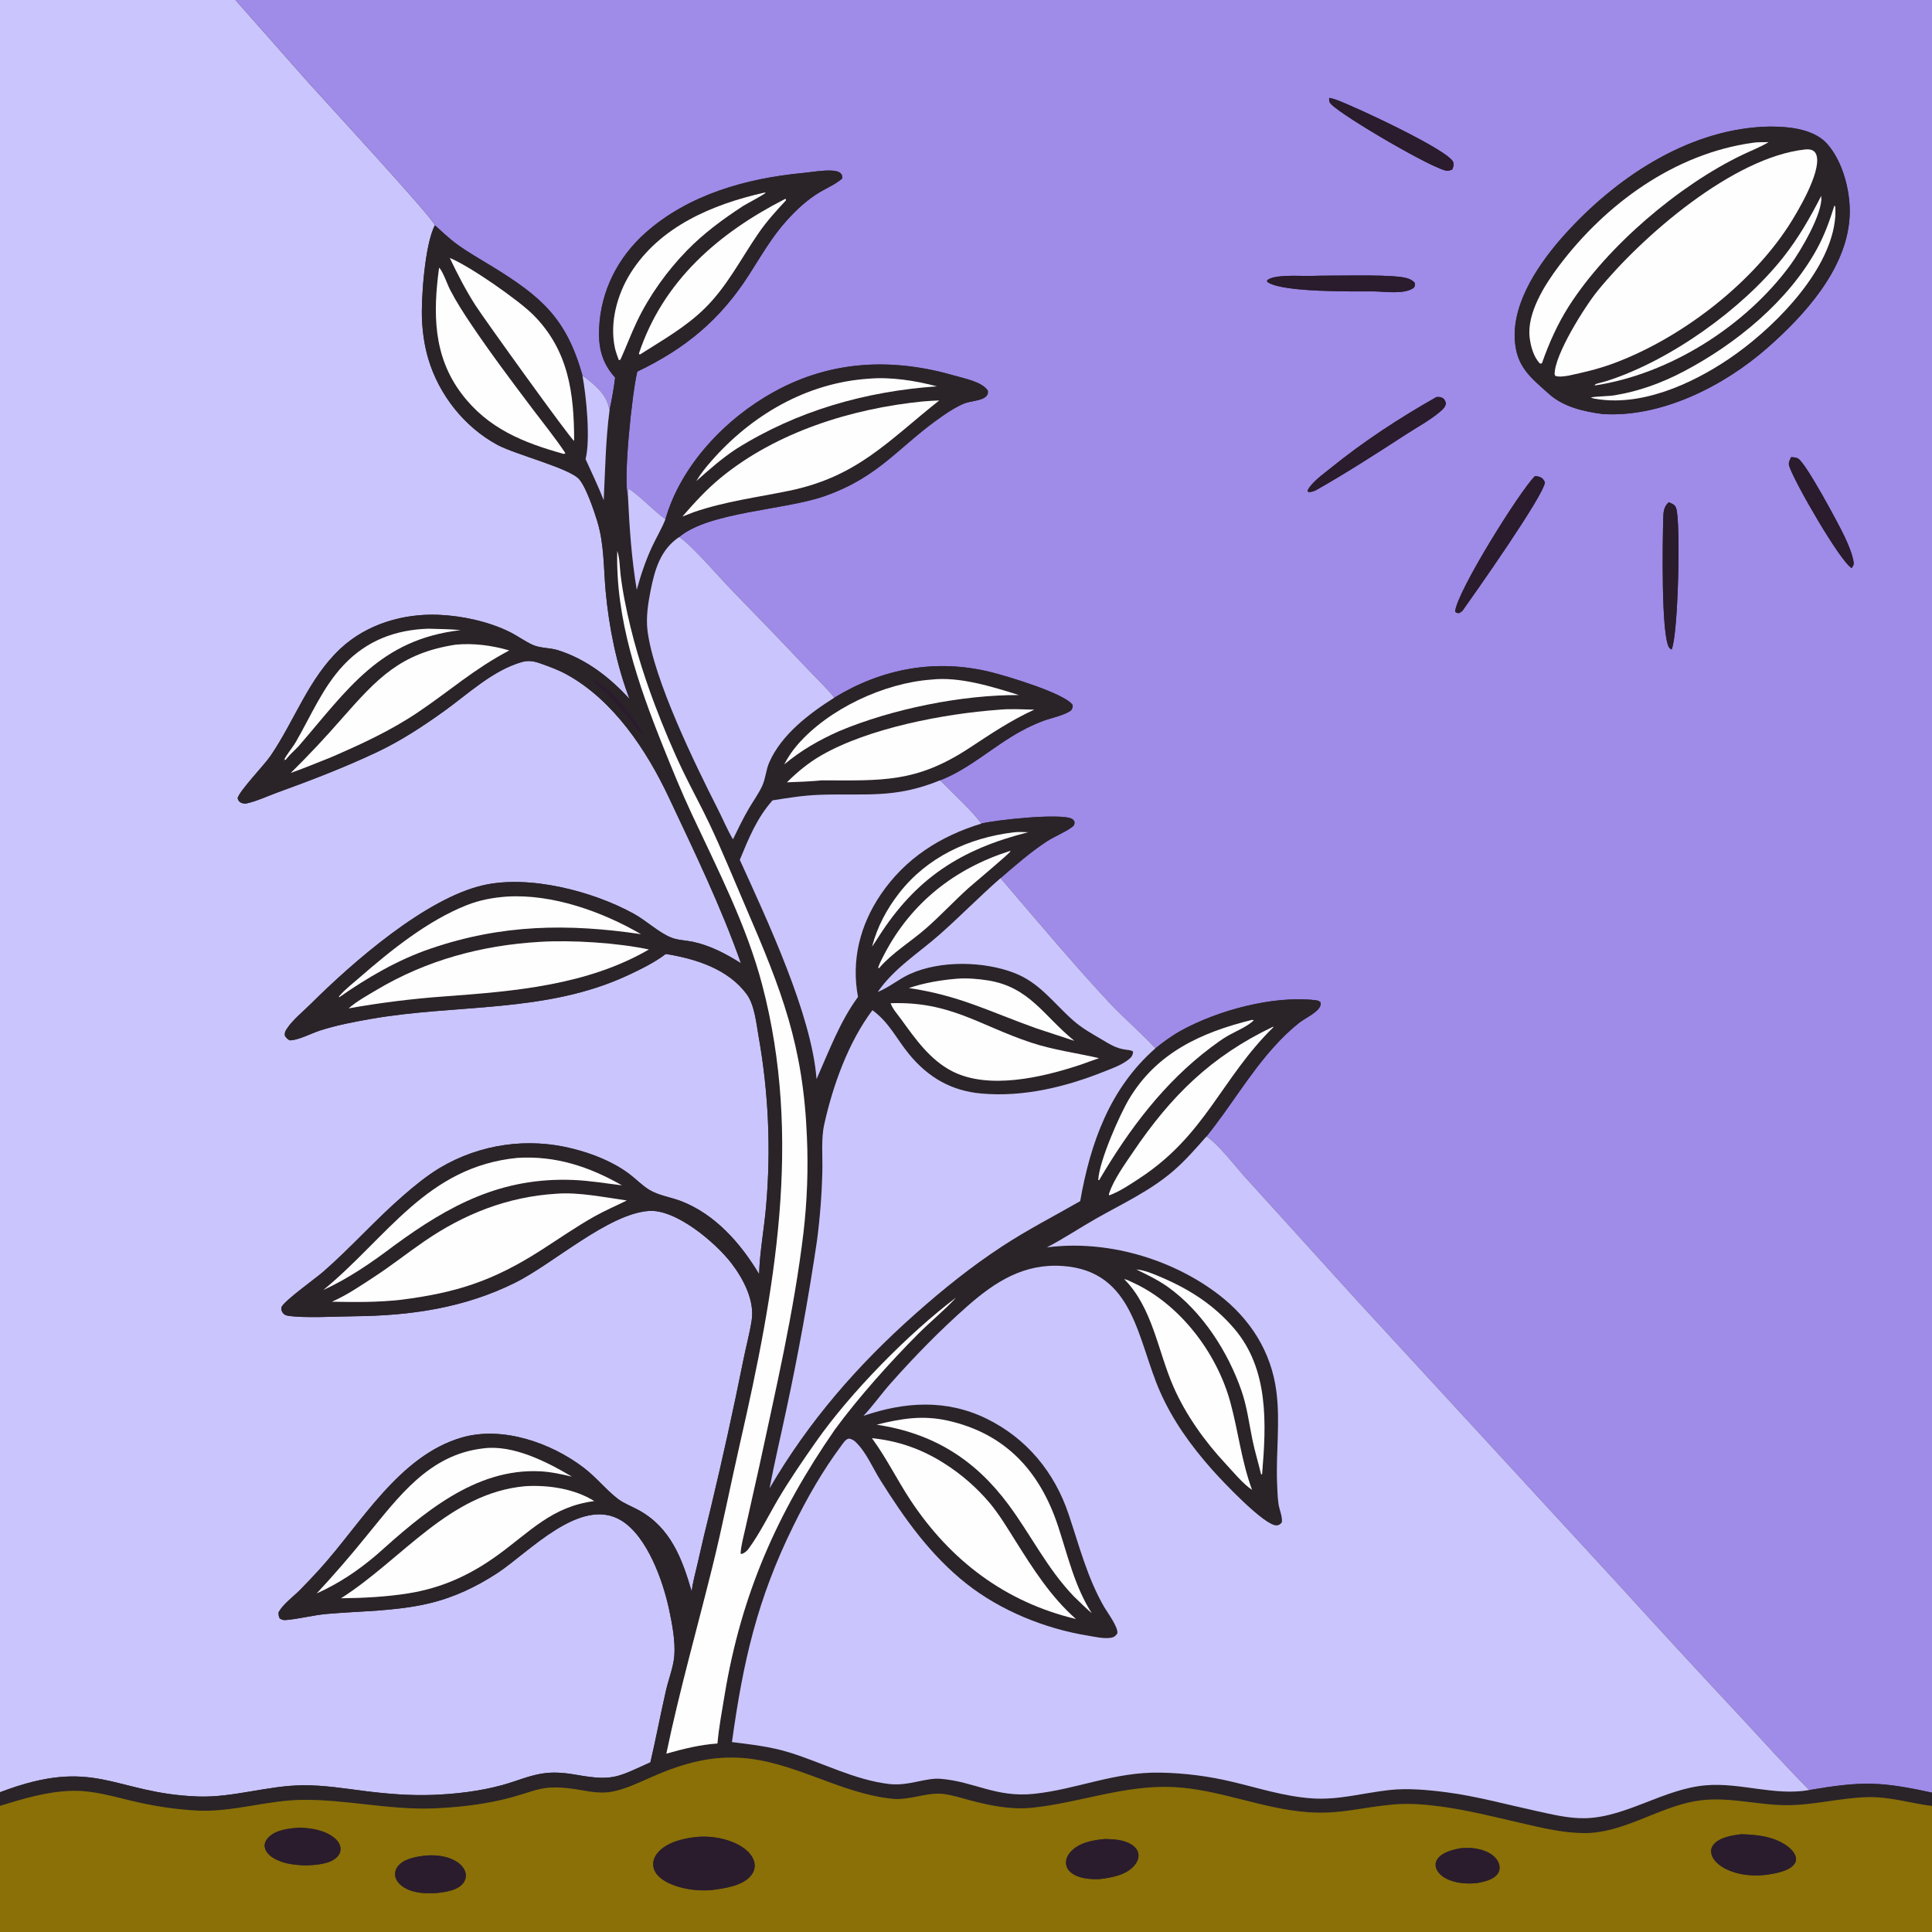 <?xml version="1.0" encoding="utf-8" ?>
<svg xmlns="http://www.w3.org/2000/svg" xmlns:xlink="http://www.w3.org/1999/xlink" width="1024" height="1024">
	<rect width="100%" height="100%" fill="#333333" stroke="none"/>
	<path fill="#CAC5FC" d="M0 0L124.787 0L163.879 44.243C171.734 53.023 229.569 115.6 230.503 119.424C225.209 129.276 223.132 158.258 223.674 169.549C224.008 176.509 225.03 183.549 227.018 190.237C232.662 209.221 246.078 226.262 263.57 235.748C273.011 240.868 302.214 248.248 307.048 254.08C310.801 258.607 314.847 270.668 316.561 276.281C320.31 288.56 319.866 300.984 321.037 313.641C322.787 332.549 326.863 352.659 333.646 370.428C323.029 358.923 310.865 349.433 295.794 344.635C291.635 343.311 286.377 343.588 282.481 341.853C278.229 339.959 274.374 337.05 270.188 334.97C258.942 329.383 244.745 326.342 232.293 325.854C213.599 325.12 194.287 330.841 180.461 343.764C163.521 359.596 156.24 381.798 143.411 400.594C139.892 405.749 127.152 418.801 125.927 423.052C126.341 424.203 126.526 424.794 127.698 425.418C128.552 425.872 129.803 426.014 130.748 425.813C136.022 424.689 141.736 421.963 146.838 420.114C164.675 413.649 182.53 406.793 199.699 398.696C212.322 392.743 223.864 385.162 235.198 377.056C248.121 367.812 260.978 355.4 276.525 350.912C280.146 349.867 283.115 350.457 286.597 351.692C291.176 353.317 295.914 355.049 300.183 357.382C325.02 370.957 342.662 397.527 354.484 422.635C368.134 451.626 382.031 480.289 392.728 510.549C384.78 505.528 376.509 501.153 367.238 499.17C363.555 498.382 359.245 498.342 355.775 496.946C349.111 494.264 342.503 487.931 335.956 484.321C314.172 472.308 280.616 463.657 256.282 469.15C225.749 476.042 187.011 509.929 164.889 531.921C160.751 536.035 155.064 540.564 151.927 545.446C151.1 546.733 150.839 547.397 150.978 548.912C151.758 550.14 152.215 550.635 153.518 551.391C157.621 551.567 165.204 547.618 169.529 546.222C178.193 543.425 187.438 541.65 196.397 540.077C242.231 532.028 289.332 537.143 332.699 516.965C339.549 513.778 346.883 510.175 352.898 505.617C368.608 508.146 385.849 513.511 395.744 526.917C399.991 532.671 400.877 542.591 402.122 549.596C407.33 579.032 408.662 609.023 406.086 638.804C405.1 650.933 402.691 663.19 402.342 675.322C392.677 659.101 379.19 643.721 361.171 636.685C355.635 634.523 349.208 633.727 344.122 630.633C340.415 628.378 337.246 625.04 333.782 622.41C325.068 615.795 314.146 611.473 303.603 608.839C279.686 602.731 254.321 606.391 233.108 619.012C226.052 623.29 219.641 628.542 213.434 633.953C198.769 646.737 185.895 661.35 171.251 674.12C167.234 677.623 150.381 689.617 149.177 692.868C148.902 693.612 149.272 694.924 149.711 695.573C150.512 696.759 151.287 697.145 152.705 697.378C160.952 698.734 178.896 697.73 187.855 697.64C217.679 697.341 245.939 693.276 272.925 679.915C293.012 669.969 322.309 643.374 343.849 641.819C358.358 640.771 379.508 658.797 387.83 669.753C394.033 677.921 400.012 689.244 398.413 699.767C397.323 706.941 395.309 714.085 393.917 721.219C388.703 747.159 383.012 773.001 376.846 798.731C374.304 808.882 371.885 819.064 369.589 829.273C368.526 833.966 367.152 838.753 366.608 843.533C361.562 826.138 355.474 809.815 338.709 800.506C335.099 798.502 330.783 796.936 327.511 794.451C321.466 789.86 316.069 783.025 309.386 777.923C292.105 764.73 266.265 755.647 244.663 761.946C211.504 771.615 191.544 807.247 169.602 831.518C166.144 835.32 162.612 839.055 159.008 842.72C155.401 846.322 150.187 850.059 147.69 854.458C147.567 855.853 147.649 856.502 148.244 857.773C149.458 858.522 150.069 858.771 151.514 858.649C158.754 858.035 165.938 856.065 173.249 855.418C191.262 853.824 209.388 854.04 227.113 849.892C240.413 846.78 252.444 841.109 263.832 833.617C280.267 822.804 307.857 792.685 329.377 805.942C343.148 814.425 351.454 838.111 354.62 852.996C356.235 860.593 358.04 869.915 357.395 877.68C356.896 883.681 354.334 890.065 352.981 895.992C350.089 908.655 347.675 921.425 344.734 934.076C327.512 941.772 325.158 944.141 306.024 940.776C300.511 939.806 295.17 939.172 289.571 939.722C281.593 940.508 273.952 944.012 266.26 946.115C254.257 949.397 241.499 950.896 229.08 951.343C217.491 951.761 205.505 950.802 194.001 949.368C182.926 947.988 171.953 946.161 160.753 946.223C141.967 946.326 123.589 952.854 104.932 952.179C59.899 950.551 50.758 930.601 0 949.919L0 0Z"/>
	<path fill="#9F8BE8" d="M124.787 0L1024 0L1024 950.154C996.425 944.075 986.634 944.094 958.981 948.745C946.734 936.546 935.147 923.568 923.376 910.908C901.118 887.106 879.027 863.149 857.105 839.036L719.871 690.009L660.322 624.374C654.894 618.43 645.779 606.363 639.437 602.36C651.996 586.832 661.952 569.511 675.382 554.656C679.437 550.171 683.734 545.934 688.491 542.191C691.551 539.783 696.617 537.527 698.952 534.571C699.835 533.452 700.12 532.604 699.93 531.208C698.771 530.359 698.406 530.259 696.975 530.099C674.741 527.605 645.479 535.462 625.845 546.318C621.019 548.987 616.713 552.221 612.399 555.627C604.502 547.043 595.444 539.525 587.495 530.953C567.824 509.74 549.112 487.42 530.296 465.444C538.134 458.664 546.021 451.762 554.692 446.054C558.982 443.229 564.204 441.349 568.246 438.324C569.457 437.418 569.362 437.179 569.57 435.752C569.105 434.874 569.097 434.565 568.198 434.042C562.631 430.803 527.074 434.641 520.091 436.534C515.947 430.459 504.032 419.468 498.305 413.576C513.74 407.634 526.752 395.314 541.246 387.476C544.967 385.431 548.825 383.646 552.792 382.134C557.168 380.504 563.96 379.239 567.69 376.548C568.359 375.371 568.578 375.093 568.569 373.761C564.874 367.631 533.25 358.194 524.912 356.158C495.844 349.06 467.627 354.287 442.202 369.772C437.61 364.042 431.884 358.752 426.842 353.381C413.766 339.452 400.459 325.81 387.16 312.098C381.74 306.51 365.462 287.72 359.941 284.662C375.738 271.307 415.68 270.404 436.798 263.039C466.616 252.64 476.14 236.543 500.043 220.14C503.5 217.768 507.113 215.487 510.999 213.879C514.371 212.484 520.301 212.509 522.707 210.027C523.679 209.024 523.61 208.425 523.595 207.147C520.818 202.463 511.473 200.695 506.373 199.21C473.315 189.588 440.768 190.795 410.122 207.741C384.44 221.942 360.879 246.654 352.691 275.221C345.925 270.306 340.365 263.875 333.476 259.155L332.982 259.476L332.853 263.362C330.133 253.995 335.071 207.98 337.769 196.96C363.245 184.753 381.679 169.574 397.017 145.609C403.353 135.709 409.222 125.413 417.161 116.668C422.234 111.078 427.891 105.811 434.385 101.923C438.376 99.534 442.883 97.681 446.396 94.599C446.381 93.431 446.469 92.774 445.569 91.871C444.435 90.733 442.172 90.474 440.647 90.405C435.748 90.182 430.465 91.216 425.567 91.681C395.637 94.52 364.857 103.114 341.997 123.506C327.469 136.466 318.549 154.08 317.57 173.557C317.044 184.032 318.913 192.188 326.028 200.126C325.348 205.922 324.3 211.565 323.094 217.268C322.888 216.507 322.665 215.747 322.47 214.983C320.784 208.374 314.14 202.942 308.72 199.08C300.25 168.498 286.6 157.031 260.617 141.09C254.474 137.321 248.099 133.742 242.27 129.505C238.096 126.47 234.363 122.84 230.503 119.424C229.569 115.6 171.734 53.023 163.879 44.243L124.787 0ZM704.496 51.849C704.467 53.557 704.437 54.078 705.648 55.329C711.957 61.851 761.386 90.745 767.264 90.536C768.062 90.508 768.99 90.124 769.722 89.845C770.251 88.485 770.747 87.403 770.225 85.922C768.012 79.651 717.935 56.41 708.577 53.005C707.251 52.508 705.886 52.121 704.496 51.849ZM934.128 67.211C893.334 69.437 855.791 94.818 829.094 124.565C816.222 138.908 801.816 159.573 802.861 179.68C803.614 194.159 810.785 199.685 820.954 208.761C828.759 215.728 839.298 218.091 849.375 219.44C880.415 221.456 913.615 204.681 936.55 184.557C956.437 167.107 978.501 142.907 980.311 115.375C981.148 102.634 977.096 86.069 968.513 76.341C962.295 69.293 951.365 67.512 942.437 67.167C939.657 67.059 936.906 67.05 934.128 67.211ZM693.7 146.264C688.921 146.349 674.95 145.31 671.526 148.649C671.854 149.701 671.552 149.366 672.532 149.927C681.334 154.964 716.934 154.458 728.125 154.434C733.885 154.526 744.772 156.19 749.463 152.429C750.042 151.139 750.084 151.109 749.753 149.742C748.318 148.3 746.838 147.688 744.86 147.231C737.345 145.493 714.93 146.105 706.123 146.072C701.982 146.084 697.84 146.148 693.7 146.264ZM761.364 210.422C741.329 221.787 722.728 233.953 704.83 248.456C701.216 251.385 694.991 255.789 693.039 260.024L693.352 260.749C695.019 260.92 696.06 260.425 697.548 259.789C713.758 250.6 729.408 240.507 745.032 230.365C751.153 226.391 758.306 222.56 763.798 217.763C765.121 216.607 765.9 215.705 766.37 214.008C766.11 212.718 765.904 211.821 764.731 211.038C763.66 210.322 762.583 210.395 761.364 210.422ZM949.36 242.284C948.504 243.999 947.711 245.267 948.38 247.221C951.456 256.203 975.258 297.485 981.413 301.091C982.345 299.684 982.704 299.232 982.396 297.541C981.577 293.046 979.563 288.494 977.645 284.378C974.8 278.273 957.213 245.399 953.001 243.015C951.988 242.441 950.482 242.35 949.36 242.284ZM813.607 252.296C805.959 259.546 771.956 313.867 771.258 324.133C772.059 325.028 772.191 324.826 773.326 324.985C773.887 324.634 774.506 324.3 775.025 323.889C781.136 315.345 818.651 262.124 818.826 255.588C818.16 254.192 817.495 253.287 815.975 252.751C815.19 252.475 814.429 252.383 813.607 252.296ZM884.442 266.216C881.733 268.766 881.651 271.378 881.548 274.923C881.229 285.91 880.323 337.588 884.771 343.345C885.101 343.771 885.532 343.974 885.982 344.258C889.501 336.806 890.896 276.093 888.368 269.245C887.67 267.355 886.159 266.889 884.442 266.216Z"/>
	<path fill="#2A1B2D" d="M769.722 89.845C768.99 90.124 768.062 90.508 767.264 90.536C761.386 90.745 711.957 61.851 705.648 55.329C704.437 54.078 704.467 53.557 704.496 51.849C705.886 52.121 707.251 52.508 708.577 53.005C717.935 56.41 768.012 79.651 770.225 85.922C770.747 87.403 770.251 88.485 769.722 89.845Z"/>
	<path fill="#2A2328" d="M849.375 219.44C839.298 218.091 828.759 215.728 820.954 208.761C810.785 199.685 803.614 194.159 802.861 179.68C801.816 159.573 816.222 138.908 829.094 124.565C855.791 94.818 893.334 69.437 934.128 67.211C936.906 67.05 939.657 67.059 942.437 67.167C951.365 67.512 962.295 69.293 968.513 76.341C977.096 86.069 981.148 102.634 980.311 115.375C978.501 142.907 956.437 167.107 936.55 184.557C913.615 204.681 880.415 221.456 849.375 219.44ZM928.947 75.69C887.533 81.469 851.143 107.989 826.335 140.875C818.844 150.807 809.132 165.963 810.768 179.043C811.348 183.682 812.865 189.18 816.13 192.624L816.957 192.696L817.315 192.36C821.013 181.898 825.461 171.825 831.436 162.441C851.654 130.686 889.829 98.135 923.742 81.942C928.242 79.794 933.114 77.925 937.372 75.343C934.652 75.411 931.616 75.244 928.947 75.69ZM956.875 79.216C918.739 83.175 870.27 125.229 846.774 154.147C839.976 162.514 823.862 188.06 823.985 198.406L824.405 199.268C826.658 199.867 828.91 199.47 831.183 199.119C839.277 197.428 847.106 195.574 854.885 192.712C890.199 179.718 927.196 151.528 947.764 120.064C952.779 112.391 964.978 91.771 962.914 82.823C962.621 81.554 962.074 80.5 960.912 79.825C959.719 79.132 958.207 79.068 956.875 79.216ZM965.272 103.877C959.339 115.452 953.218 126.177 945.13 136.404C923.408 163.872 885.213 191.17 851.791 201.872C850.136 202.402 848.459 202.817 846.776 203.242C846.187 203.391 845.757 203.618 845.255 203.953L845.352 204.29C885.125 198.23 925.146 172.834 948.925 140.461C954.17 133.321 966.424 112.805 965.272 103.877ZM972.276 108.933C969.802 116.891 967.066 124.549 963.048 131.891C947.879 159.609 920.178 182.263 892.463 196.84C880.716 203.018 868.618 207.436 855.493 209.559C852.564 210.033 845.136 210.093 843.158 210.72L844.615 211.191C869.048 215.892 896.102 203.827 916.063 190.406C938.401 175.386 966.811 147.339 972.003 120.25C972.692 116.656 972.994 113.2 972.715 109.547L972.276 108.933Z"/>
	<path fill="#FFFEFE" d="M817.315 192.36L816.957 192.696L816.13 192.624C812.865 189.18 811.348 183.682 810.768 179.043C809.132 165.963 818.844 150.807 826.335 140.875C851.143 107.989 887.533 81.469 928.947 75.69C931.616 75.244 934.652 75.411 937.372 75.343C933.114 77.925 928.242 79.794 923.742 81.942C889.829 98.135 851.654 130.686 831.436 162.441C825.461 171.825 821.013 181.898 817.315 192.36Z"/>
	<path fill="#FFFEFE" d="M831.183 199.119C828.91 199.47 826.658 199.867 824.405 199.268L823.985 198.406C823.862 188.06 839.976 162.514 846.774 154.147C870.27 125.229 918.739 83.175 956.875 79.216C958.207 79.068 959.719 79.132 960.912 79.825C962.074 80.5 962.621 81.554 962.914 82.823C964.978 91.771 952.779 112.391 947.764 120.064C927.196 151.528 890.199 179.718 854.885 192.712C847.106 195.574 839.277 197.428 831.183 199.119Z"/>
	<path fill="#2A2328" d="M333.646 370.428C326.863 352.659 322.787 332.549 321.037 313.641C319.866 300.984 320.31 288.56 316.561 276.281C314.847 270.668 310.801 258.607 307.048 254.08C302.214 248.248 273.011 240.868 263.57 235.748C246.078 226.262 232.662 209.221 227.018 190.237C225.03 183.549 224.008 176.509 223.674 169.549C223.132 158.258 225.209 129.276 230.503 119.424C234.363 122.84 238.096 126.47 242.27 129.505C248.099 133.742 254.474 137.321 260.617 141.09C286.6 157.031 300.25 168.498 308.72 199.08C310.725 209.907 313.038 232.777 310.366 243.34C313.627 250.55 317.1 257.759 319.979 265.13C320.769 249.102 320.981 233.222 323.094 217.268C324.3 211.565 325.348 205.922 326.028 200.126C318.913 192.188 317.044 184.032 317.57 173.557C318.549 154.08 327.469 136.466 341.997 123.506C364.857 103.114 395.637 94.52 425.567 91.681C430.465 91.216 435.748 90.182 440.647 90.405C442.172 90.474 444.435 90.733 445.569 91.871C446.469 92.774 446.381 93.431 446.396 94.599C442.883 97.681 438.376 99.534 434.385 101.923C427.891 105.811 422.234 111.078 417.161 116.668C409.222 125.413 403.353 135.709 397.017 145.609C381.679 169.574 363.245 184.753 337.769 196.96C335.071 207.98 330.133 253.995 332.853 263.362C333.625 279.76 334.778 296.405 337.494 312.611C339.661 304.598 342.276 296.845 345.822 289.319C348.032 284.629 350.784 280.018 352.691 275.221C360.879 246.654 384.44 221.942 410.122 207.741C440.768 190.795 473.315 189.588 506.373 199.21C511.473 200.695 520.818 202.463 523.595 207.147C523.61 208.425 523.679 209.024 522.707 210.027C520.301 212.509 514.371 212.484 510.999 213.879C507.113 215.487 503.5 217.768 500.043 220.14C476.14 236.543 466.616 252.64 436.798 263.039C415.68 270.404 375.738 271.307 359.941 284.662C350.063 291.32 347.035 301.877 344.821 313.096C343.473 319.924 342.323 327.373 343.21 334.335C346.527 360.373 368.409 405.074 380.588 429.08C383.225 434.277 385.517 439.87 388.484 444.857C391.109 439.433 393.729 434.015 396.755 428.801C399.054 424.839 401.866 420.972 403.848 416.853C405.764 412.873 405.915 408.185 407.702 404.109C414.198 389.294 428.889 378.195 442.202 369.772C467.627 354.287 495.844 349.06 524.912 356.158C533.25 358.194 564.874 367.631 568.569 373.761C568.578 375.093 568.359 375.371 567.69 376.548C563.96 379.239 557.168 380.504 552.792 382.134C548.825 383.646 544.967 385.431 541.246 387.476C526.752 395.314 513.74 407.634 498.305 413.576C473.868 423.545 458.581 420.379 434.076 421.281C425.72 421.588 417.703 422.907 409.471 424.209C401.158 433.542 396.819 444.36 392.11 455.738C406.63 487.679 430.196 537.729 432.79 571.935C439.373 557.141 445.108 541.548 454.757 528.382C451.101 509.068 455.821 490.353 466.729 474.226C479.684 455.074 498.189 443.222 520.091 436.534C527.074 434.641 562.631 430.803 568.198 434.042C569.097 434.565 569.105 434.874 569.57 435.752C569.362 437.179 569.457 437.418 568.246 438.324C564.204 441.349 558.982 443.229 554.692 446.054C546.021 451.762 538.134 458.664 530.296 465.444C519.255 475.088 509.025 485.611 498.062 495.289C486.78 505.248 473.921 513.134 465.209 525.776C465.369 525.712 465.53 525.649 465.689 525.582C471.49 523.13 476.438 518.899 482.187 516.277C498.225 508.961 521.366 509.382 537.65 515.696C551.222 520.958 558.386 531.704 568.915 540.933C573.421 544.883 578.287 547.62 583.418 550.624C587.893 553.245 591.327 555.638 596.581 556.33C597.96 556.512 599.388 556.554 600.559 557.326C600.462 559.001 600.095 559.867 598.823 561.008C595.119 564.33 589.487 566.25 584.911 568.074C564.477 576.221 542.294 581.555 520.161 579.596C504.257 578.187 491.995 571.094 481.876 558.799C474.902 550.325 471.537 542.179 462.41 535.425C449.66 552.391 441.495 575.193 436.905 595.75C435.106 603.807 436.083 612.766 435.857 620.983C435.561 633.264 434.609 645.52 433.006 657.699C428.559 687.697 423.143 717.544 416.766 747.192C413.85 761.092 410.523 774.849 407.889 788.813C428.61 753.286 454.486 723.575 485.172 696.343C499.834 683.332 514.802 671.281 531.229 660.528C544.663 651.735 558.657 644.576 572.527 636.614C577.913 605.811 588.248 576.757 612.399 555.627C616.713 552.221 621.019 548.987 625.845 546.318C645.479 535.462 674.741 527.605 696.975 530.099C698.406 530.259 698.771 530.359 699.93 531.208C700.12 532.604 699.835 533.452 698.952 534.571C696.617 537.527 691.551 539.783 688.491 542.191C683.734 545.934 679.437 550.171 675.382 554.656C661.952 569.511 651.996 586.832 639.437 602.36C633.928 608.572 628.439 614.941 622.155 620.391C609.854 631.058 595.199 637.814 581.172 645.757C572.322 650.769 563.9 656.44 554.86 661.14C586.23 657.032 620.72 666.943 645.735 686.026C662.526 698.834 673.796 716.36 676.514 737.493C678.604 753.747 676.26 769.733 676.88 785.944C677.019 789.602 677.122 793.322 677.61 796.952C678.038 800.136 679.827 803.798 679.411 806.909C678.52 807.83 678.097 808.384 676.714 808.489C670.296 808.977 647.262 784.401 642.278 778.766C631.271 766.321 621.701 753.061 614.931 737.819C602.748 710.388 601.297 673.671 563.221 671.001C542.81 669.57 527.536 679.266 512.766 692.265C498.417 704.893 484.734 718.905 472.065 733.214C467.114 738.807 462.765 744.968 457.69 750.426C479.541 742.917 501.712 741.528 522.947 751.949C544.116 762.337 558.841 780.19 566.339 802.408C571.999 819.177 576.28 836.226 585.207 851.677C587.019 854.813 592.97 862.675 592.181 865.832C591.189 867.15 590.454 867.794 588.777 868.064C585.021 868.669 580.294 867.527 576.547 866.918C553.854 863.225 530.37 853.712 512.261 839.411C493.161 824.328 479.439 804.957 466.622 784.54C462.383 777.787 459.128 769.589 453.265 764.059C452.6 763.432 450.957 762.499 449.983 762.524C448.33 762.568 446.802 765.039 445.874 766.286C435.926 779.663 427.857 793.834 420.506 808.756C401.302 847.743 393.869 880.697 387.956 923.343C398.443 924.652 408.5 925.756 418.655 928.92C435.929 934.301 453.171 943.448 471.233 945.552C481.646 946.765 490.424 942.155 498.495 942.804C516.429 944.245 527.934 952.918 548.215 950.745C571.019 948.302 590.726 939.027 615.148 939.528C627.888 939.771 640.565 941.387 652.959 944.348C667.147 947.701 680.763 952.18 695.438 953.181C709.497 954.139 722.56 950.29 736.353 948.754C746.162 947.662 757.032 948.682 766.829 949.967C782.524 952.025 797.908 956.284 813.358 959.646C822.162 961.561 831.452 963.945 840.506 963.678C862.195 963.039 881.982 948.055 904.327 946.225C922.65 944.724 940.654 951.998 958.981 948.745C986.634 944.094 996.425 944.075 1024 950.154L1024 957.21C1012.54 955.745 1001.72 952.266 989.98 952.525C975.242 952.85 960.919 956.981 946.096 956.78C929.772 956.558 914.247 951.706 897.876 954.761C877.987 958.473 859.897 971.788 839.319 971.583C827.924 971.469 816.689 968.672 805.643 966.134C791.622 962.912 777.58 959.348 763.305 957.443C755.094 956.348 746.676 955.707 738.408 956.426C721.947 957.859 710.354 961.781 692.976 960.484C668.694 958.671 646.098 948.332 621.838 947.177C596.082 945.951 572.325 955.515 547.118 958.141C535.84 959.315 524.53 956.991 513.688 954.088C509.136 952.869 504.434 951.318 499.738 950.813C490.925 949.866 482.142 954.341 472.969 953.398C444.535 950.473 420.087 932.982 391.363 931.632C374.393 930.835 359.643 935.516 344.346 942.304C338.01 945.116 331.522 948.22 324.676 949.579C319.318 950.642 313.926 949.85 308.619 948.917C285.664 944.88 285.78 949.523 264.695 954.227C253.558 956.712 241.88 957.945 230.483 958.459C206.758 959.53 183.505 953.646 159.949 953.969C141.519 954.222 123.571 960.443 105.16 959.675C94.243 959.119 83.395 957.609 72.741 955.164C61.305 952.616 50.176 948.908 38.317 949.181C25.041 949.485 12.588 953.303 0 957.128L0 949.919C50.758 930.601 59.899 950.551 104.932 952.179C123.589 952.854 141.967 946.326 160.753 946.223C171.953 946.161 182.926 947.988 194.001 949.368C205.505 950.802 217.491 951.761 229.08 951.343C241.499 950.896 254.257 949.397 266.26 946.115C273.952 944.012 281.593 940.508 289.571 939.722C295.17 939.172 300.511 939.806 306.024 940.776C325.158 944.141 327.512 941.772 344.734 934.076C347.675 921.425 350.089 908.655 352.981 895.992C354.334 890.065 356.896 883.681 357.395 877.68C358.04 869.915 356.235 860.593 354.62 852.996C351.454 838.111 343.148 814.425 329.377 805.942C307.857 792.685 280.267 822.804 263.832 833.617C252.444 841.109 240.413 846.78 227.113 849.892C209.388 854.04 191.262 853.824 173.249 855.418C165.938 856.065 158.754 858.035 151.514 858.649C150.069 858.771 149.458 858.522 148.244 857.773C147.649 856.502 147.567 855.853 147.69 854.458C150.187 850.059 155.401 846.322 159.008 842.72C162.612 839.055 166.144 835.32 169.602 831.518C191.544 807.247 211.504 771.615 244.663 761.946C266.265 755.647 292.105 764.73 309.386 777.923C316.069 783.025 321.466 789.86 327.511 794.451C330.783 796.936 335.099 798.502 338.709 800.506C355.474 809.815 361.562 826.138 366.608 843.533C367.152 838.753 368.526 833.966 369.589 829.273C371.885 819.064 374.304 808.882 376.846 798.731C383.012 773.001 388.703 747.159 393.917 721.219C395.309 714.085 397.323 706.941 398.413 699.767C400.012 689.244 394.033 677.921 387.83 669.753C379.508 658.797 358.358 640.771 343.849 641.819C322.309 643.374 293.012 669.969 272.925 679.915C245.939 693.276 217.679 697.341 187.855 697.64C178.896 697.73 160.952 698.734 152.705 697.378C151.287 697.145 150.512 696.759 149.711 695.573C149.272 694.924 148.902 693.612 149.177 692.868C150.381 689.617 167.234 677.623 171.251 674.12C185.895 661.35 198.769 646.737 213.434 633.953C219.641 628.542 226.052 623.29 233.108 619.012C254.321 606.391 279.686 602.731 303.603 608.839C314.146 611.473 325.068 615.795 333.782 622.41C337.246 625.04 340.415 628.378 344.122 630.633C349.208 633.727 355.635 634.523 361.171 636.685C379.19 643.721 392.677 659.101 402.342 675.322C402.691 663.19 405.1 650.933 406.086 638.804C408.662 609.023 407.33 579.032 402.122 549.596C400.877 542.591 399.991 532.671 395.744 526.917C385.849 513.511 368.608 508.146 352.898 505.617C346.883 510.175 339.549 513.778 332.699 516.965C289.332 537.143 242.231 532.028 196.397 540.077C187.438 541.65 178.193 543.425 169.529 546.222C165.204 547.618 157.621 551.567 153.518 551.391C152.215 550.635 151.758 550.14 150.978 548.912C150.839 547.397 151.1 546.733 151.927 545.446C155.064 540.564 160.751 536.035 164.889 531.921C187.011 509.929 225.749 476.042 256.282 469.15C280.616 463.657 314.172 472.308 335.956 484.321C342.503 487.931 349.111 494.264 355.775 496.946C359.245 498.342 363.555 498.382 367.238 499.17C376.509 501.153 384.78 505.528 392.728 510.549C382.031 480.289 368.134 451.626 354.484 422.635C342.662 397.527 325.02 370.957 300.183 357.382C295.914 355.049 291.176 353.317 286.597 351.692C283.115 350.457 280.146 349.867 276.525 350.912C260.978 355.4 248.121 367.812 235.198 377.056C223.864 385.162 212.322 392.743 199.699 398.696C182.53 406.793 164.675 413.649 146.838 420.114C141.736 421.963 136.022 424.689 130.748 425.813C129.803 426.014 128.552 425.872 127.698 425.418C126.526 424.794 126.341 424.203 125.927 423.052C127.152 418.801 139.892 405.749 143.411 400.594C156.24 381.798 163.521 359.596 180.461 343.764C194.287 330.841 213.599 325.12 232.293 325.854C244.745 326.342 258.942 329.383 270.188 334.97C274.374 337.05 278.229 339.959 282.481 341.853C286.377 343.588 291.635 343.311 295.794 344.635C310.865 349.433 323.029 358.923 333.646 370.428ZM315.158 360.182L314.582 361.63C320.424 366.469 325.733 372.09 330.756 377.766C334.081 381.523 336.994 387.176 341.302 389.684L341.381 389.125C334.736 378.744 325.769 366.733 315.158 360.182ZM404.923 102.148C377.671 108.306 349.69 120.083 334.224 144.732C327.088 156.105 323.041 171.037 325.913 184.407C326.38 186.582 327.232 188.743 327.977 190.838L328.808 190.68C331.893 183.921 334.447 176.96 337.662 170.243C344.184 156.617 353.643 143.466 364.175 132.68C373.123 123.516 383.094 116.23 393.739 109.239C395.249 108.248 405.423 102.933 405.89 102.092L404.923 102.148ZM416.165 105.43C380.965 123.424 351.552 148.66 338.645 187.362L338.979 187.876L339.259 187.847C351.173 180.253 363.323 173.453 373.511 163.458C385.398 151.796 392.763 136.985 402.123 123.447C406.456 117.18 411.406 111.73 416.592 106.173L416.55 105.572L416.165 105.43ZM238.398 136.729C242.482 145.296 246.866 153.795 251.984 161.799C256.369 168.657 302.153 232.399 304.302 233.714C304.286 208.427 301.386 185.791 282.738 166.982C274.966 159.143 248.827 140.91 238.398 136.729ZM232.735 141.859C229.504 165.705 229.464 188.603 244.686 208.731C258.625 227.162 277.396 234.647 298.89 240.613L299.674 240.186C294.328 232.151 288.187 224.598 282.375 216.894C271.243 202.138 259.894 187.044 249.591 171.713C245.638 165.831 241.801 159.877 238.548 153.573C237.053 150.676 234.697 143.714 232.735 141.859ZM460.543 200.714C427.736 202.835 398.355 219.93 376.934 244.475C374.056 247.772 371.3 251.172 369.074 254.951C375.914 248.863 382.515 243.025 390.172 237.964C422.5 217.673 458.683 207.434 496.561 204.77C485.288 201.76 472.226 199.706 460.543 200.714ZM488.931 212.795C451.441 216.559 411.61 228.952 382.101 253.141C374.514 259.36 368.087 266.42 361.672 273.789L367.632 271.473C384.356 265.725 401.096 263.657 418.312 260.097C454.417 252.632 470.677 233.78 497.808 212.248C494.858 212.415 491.87 212.502 488.931 212.795ZM327.166 291.989C326.184 328.006 338.284 362.813 351.484 395.756C356.318 407.821 361.214 419.808 366.724 431.587C380.403 460.829 395.664 490.431 403.932 521.801C425.469 603.511 410.644 684.283 392.257 764.826C387.247 786.769 382.934 808.904 377.517 830.751C369.364 863.634 360.079 896.307 353.173 929.477C362.103 926.95 370.963 924.721 380.264 924.092C381.03 915.458 382.663 906.801 384.08 898.25C392.899 845.044 411.912 801.884 442.468 757.747C454.805 740.871 471.936 721.726 486.757 706.881C493.247 700.381 500.593 694.473 506.768 687.724C481.581 706.711 450.671 738.205 432.563 764.061C425.739 773.804 418.837 783.806 412.763 794.031C407.567 802.779 402.917 812.399 396.94 820.627C395.887 822.077 394.867 823.004 393.175 823.637L392.528 823.447C392.77 818.824 394.227 813.994 395.203 809.461L402.419 777.24C411.204 736.236 420.899 694.901 425.866 653.224C427.81 636.458 428.418 619.564 427.684 602.701C425.748 554.253 414.327 524.939 395.365 481.026C388.939 466.144 382.834 451.018 375.888 436.376C371.489 427.102 366.519 418.108 362.066 408.862C356.61 397.534 351.624 385.57 347.163 373.814C340.348 355.85 334.696 337.028 331.072 318.157C330.188 313.686 329.473 309.184 328.928 304.659C328.448 300.63 328.458 295.821 327.166 291.989ZM226.995 333.229C209.47 333.796 194.302 339.569 182.143 352.479C171.058 364.248 164.863 379.338 156.868 393.138C154.883 396.565 151.901 399.813 150.261 403.325C150.57 403.198 150.571 402.734 150.724 402.438L151.42 402.778C151.611 402.518 151.792 402.252 151.992 402C153.797 399.733 156.244 397.645 158.245 395.51C184.248 365.462 201.264 338.926 244.152 333.979C238.437 333.463 232.728 333.354 226.995 333.229ZM241.592 341.674C212.215 346.173 199.972 359.578 181.213 380.831C172.557 390.784 163.524 400.402 154.134 409.666C161.458 407.069 168.655 404.064 175.873 401.185C191.707 394.319 207.08 387.23 221.439 377.577C238.566 366.063 251.093 354.668 269.92 344.747C260.68 342.074 251.215 340.815 241.592 341.674ZM493.603 360.208C468.582 361.996 439.075 375.756 422.583 394.876C419.826 398.072 417.603 401.393 415.675 405.146C424.657 397.652 434.138 392.222 444.798 387.501C472.799 375.742 509.695 368.26 540.008 368.39C525.829 363.943 508.498 358.489 493.603 360.208ZM529.144 376.207C500.436 378.305 460.423 385.87 435.267 400.383C428.635 404.209 422.492 409.235 417.096 414.643C423.257 414.416 429.419 414.212 435.558 413.607C467.424 413.649 485.508 415.007 513.64 396.536C525.058 389.039 535.701 381.827 548.191 376.121C541.932 376.008 535.373 375.561 529.144 376.207ZM536.962 441.196C513.293 444.125 491.415 454.306 476.554 473.387C469.911 481.916 464.971 491.272 462.212 501.728C463.259 500.153 464.398 498.593 465.366 496.972C485.372 465.438 509.138 450.168 545 441.087C542.344 441.043 539.598 440.84 536.962 441.196ZM535.241 451.054C506.086 460.305 482.921 478.464 468.673 505.846C467.486 508.127 466.261 510.402 465.443 512.844L465.756 513.2L465.965 513.085C472.919 504.992 482.772 499.096 490.798 492.068C498.583 485.25 505.646 477.589 513.345 470.662C515.997 468.276 535.275 452.269 535.606 451.127L535.241 451.054ZM268.705 475.21C261.372 475.727 254.339 477.01 247.477 479.716C226.737 487.896 207.251 503.62 190.544 518.138C187.014 521.207 183.079 524.231 180.001 527.756C179.899 527.872 179.801 527.991 179.701 528.109L179.75 528.603C194.511 518.248 211.206 508.501 228.373 502.737C265.803 489.922 300.957 489.365 339.74 495.13C319.111 483.123 292.701 473.744 268.705 475.21ZM285.973 499.217C255.231 501.042 226.042 508.906 199.458 524.763C194.527 527.704 189.105 530.674 184.782 534.451C201.691 531.444 218.746 529.321 235.877 528.09C272.747 525.386 311.192 522.208 343.931 503.254C327.398 499.711 303.058 498.139 285.973 499.217ZM507.474 518.715C498.675 519.434 490.114 520.881 481.721 523.665C508.568 527.671 524.283 536.109 549.237 545.025L569.463 551.679L568.877 551.204C553.182 538.356 545.536 523.161 523.731 519.656C518.561 518.825 512.701 518.346 507.474 518.715ZM472.069 531.729C473.014 534.632 475.77 537.677 477.569 540.159C485.129 550.595 492.856 561.678 504.612 567.744C523.942 577.718 552.273 571.038 571.811 564.622L573.093 564.198C576.225 563.078 579.348 561.92 582.498 560.853C570.376 558.048 558.318 556.53 546.412 552.578C518.92 543.453 503.619 530.64 472.069 531.729ZM663.456 540.596C636.778 547.182 613.214 557.898 598.53 582.34C593.481 590.744 582.564 615.393 582.091 625.442L582.514 625.52L582.68 625.303C598.466 598.529 616.868 573.886 641.904 555.075C644.538 553.096 647.215 551.133 650.036 549.426C654 547.029 661.795 543.856 664.524 540.696C664.17 540.649 663.81 540.546 663.456 540.596ZM674.882 544.126C641.858 559.827 620.532 581.002 600.382 610.851C596.061 617.252 590.446 625.004 587.917 632.33C587.691 632.986 587.766 632.809 587.851 633.591C593.484 631.514 599.006 627.772 604.027 624.477C639.115 601.452 647.248 571.615 674.792 544.567L674.882 544.126ZM274.253 613.705C226.216 618.356 205.291 655.877 171.388 683.721C184.712 677.609 197.173 669.065 208.834 660.223C238.31 638.629 265.852 623.889 303.845 625.403C312.567 625.751 321.003 627.209 329.64 628.253C312.301 618.324 294.416 612.446 274.253 613.705ZM294.757 632.711C268.932 634.319 245.994 643.427 224.815 657.975C215.981 664.043 207.63 670.686 198.64 676.562C191.352 681.326 183.955 686.423 175.959 689.931C188.138 690.193 200.493 690.269 212.617 688.898C242.161 685.13 261.412 678.832 286.601 662.739C295.951 656.765 305.198 650.307 314.853 644.851C320.489 641.666 326.426 639.157 332.21 636.28C320.117 634.613 306.957 631.759 294.757 632.711ZM602.31 672.843C608.018 675.643 613.736 678.361 618.935 682.06C637.107 694.99 650.834 716.351 658.055 737.216C660.933 745.534 662.05 754.494 663.813 763.09C665.067 769.201 666.937 775.223 668.382 781.301L668.847 781.514L668.938 781.284C671.188 754.735 672.568 725.815 654.229 704.278C643.622 691.822 630.698 683.481 615.757 677.1C611.684 675.361 606.782 673.186 602.31 672.843ZM595.797 677.917C610.984 693.193 613.606 715.991 622.012 735.122C628.508 749.906 638.497 763.927 649.487 775.693C653.451 779.937 658.901 786.608 663.607 789.633C658.007 774.484 656.354 758.894 652.162 743.434C645.057 717.232 625.611 691.443 600.738 679.922C599.154 679.188 597.5 678.32 595.797 677.917ZM483.263 751.708C476.927 752.261 470.801 753.578 464.638 755.11C494.429 759.581 516.65 773.375 534.543 797.524C546.539 813.714 555.024 831.418 569.193 846.15C572.299 849.155 575.372 852.201 578.648 855.022C569.634 840.948 565.986 824.664 560.825 808.99C551.208 779.784 532.938 759.806 502.283 752.946C496.043 751.566 489.629 751.149 483.263 751.708ZM462.128 762.265L462.717 763.07C470.08 773.233 475.673 784.67 482.596 795.143C503.687 827.05 532.759 849.137 570.266 858.102C556.928 846.355 547.507 831.476 538.129 816.569C533.886 809.825 529.768 802.925 524.686 796.767C517.725 788.489 509.523 781.34 500.371 775.575C488.565 768.049 476.049 763.667 462.128 762.265ZM256.022 767.692C227.343 771.001 211.298 793.354 194.355 813.966C185.884 824.461 177.051 834.658 167.872 844.539C179.612 839.251 189.708 832.5 199.491 824.171C223.766 802.48 251.539 778.048 286.361 779.828C292.095 780.121 297.557 781.337 303.122 782.65C289.97 774.84 271.874 765.521 256.022 767.692ZM278.487 787.71C238.049 791.289 213.267 826.433 180.744 847.12C192.617 846.99 204.646 846.381 216.383 844.512C234.245 841.664 249.241 834.785 263.839 824.206C281.043 811.74 292.611 798.473 314.959 795.61C304.612 789.06 290.524 786.983 278.487 787.71Z"/>
	<path fill="#FFFEFE" d="M327.977 190.838C327.232 188.743 326.38 186.582 325.913 184.407C323.041 171.037 327.088 156.105 334.224 144.732C349.69 120.083 377.671 108.306 404.923 102.148L405.89 102.092C405.423 102.933 395.249 108.248 393.739 109.239C383.094 116.23 373.123 123.516 364.175 132.68C353.643 143.466 344.184 156.617 337.662 170.243C334.447 176.96 331.893 183.921 328.808 190.68L327.977 190.838Z"/>
	<path fill="#FFFEFE" d="M845.352 204.29L845.255 203.953C845.757 203.618 846.187 203.391 846.776 203.242C848.459 202.817 850.136 202.402 851.791 201.872C885.213 191.17 923.408 163.872 945.13 136.404C953.218 126.177 959.339 115.452 965.272 103.877C966.424 112.805 954.17 133.321 948.925 140.461C925.146 172.834 885.125 198.23 845.352 204.29Z"/>
	<path fill="#FFFEFE" d="M339.259 187.847L338.979 187.876L338.645 187.362C351.552 148.66 380.965 123.424 416.165 105.43L416.55 105.572L416.592 106.173C411.406 111.73 406.456 117.18 402.123 123.447C392.763 136.985 385.398 151.796 373.511 163.458C363.323 173.453 351.173 180.253 339.259 187.847Z"/>
	<path fill="#FFFEFE" d="M844.615 211.191L843.158 210.72C845.136 210.093 852.564 210.033 855.493 209.559C868.618 207.436 880.716 203.018 892.463 196.84C920.178 182.263 947.879 159.609 963.048 131.891C967.066 124.549 969.802 116.891 972.276 108.933L972.715 109.547C972.994 113.2 972.692 116.656 972.003 120.25C966.811 147.339 938.401 175.386 916.063 190.406C896.102 203.827 869.048 215.892 844.615 211.191Z"/>
	<path fill="#FFFEFE" d="M304.302 233.714C302.153 232.399 256.369 168.657 251.984 161.799C246.866 153.795 242.482 145.296 238.398 136.729C248.827 140.91 274.966 159.143 282.738 166.982C301.386 185.791 304.286 208.427 304.302 233.714Z"/>
	<path fill="#FFFEFE" d="M298.89 240.613C277.396 234.647 258.625 227.162 244.686 208.731C229.464 188.603 229.504 165.705 232.735 141.859C234.697 143.714 237.053 150.676 238.548 153.573C241.801 159.877 245.638 165.831 249.591 171.713C259.894 187.044 271.243 202.138 282.375 216.894C288.187 224.598 294.328 232.151 299.674 240.186L298.89 240.613Z"/>
	<path fill="#2A1B2D" d="M728.125 154.434C716.934 154.458 681.334 154.964 672.532 149.927C671.552 149.366 671.854 149.701 671.526 148.649C674.95 145.31 688.921 146.349 693.7 146.264C697.84 146.148 701.982 146.084 706.123 146.072C714.93 146.105 737.345 145.493 744.86 147.231C746.838 147.688 748.318 148.3 749.753 149.742C750.084 151.109 750.042 151.139 749.463 152.429C744.772 156.19 733.885 154.526 728.125 154.434Z"/>
	<path fill="#CAC5FC" d="M308.72 199.08C314.14 202.942 320.784 208.374 322.47 214.983C322.665 215.747 322.888 216.507 323.094 217.268C320.981 233.222 320.769 249.102 319.979 265.13C317.1 257.759 313.627 250.55 310.366 243.34C313.038 232.777 310.725 209.907 308.72 199.08Z"/>
	<path fill="#FFFEFE" d="M369.074 254.951C371.3 251.172 374.056 247.772 376.934 244.475C398.355 219.93 427.736 202.835 460.543 200.714C472.226 199.706 485.288 201.76 496.561 204.77C458.683 207.434 422.5 217.673 390.172 237.964C382.515 243.025 375.914 248.863 369.074 254.951Z"/>
	<path fill="#2A1B2D" d="M697.548 259.789C696.06 260.425 695.019 260.92 693.352 260.749L693.039 260.024C694.991 255.789 701.216 251.385 704.83 248.456C722.728 233.953 741.329 221.787 761.364 210.422C762.583 210.395 763.66 210.322 764.731 211.038C765.904 211.821 766.11 212.718 766.37 214.008C765.9 215.705 765.121 216.607 763.798 217.763C758.306 222.56 751.153 226.391 745.032 230.365C729.408 240.507 713.758 250.6 697.548 259.789Z"/>
	<path fill="#FFFEFE" d="M361.672 273.789C368.087 266.42 374.514 259.36 382.101 253.141C411.61 228.952 451.441 216.559 488.931 212.795C491.87 212.502 494.858 212.415 497.808 212.248C470.677 233.78 454.417 252.632 418.312 260.097C401.096 263.657 384.356 265.725 367.632 271.473L361.672 273.789Z"/>
	<path fill="#2A1B2D" d="M981.413 301.091C975.258 297.485 951.456 256.203 948.38 247.221C947.711 245.267 948.504 243.999 949.36 242.284C950.482 242.35 951.988 242.441 953.001 243.015C957.213 245.399 974.8 278.273 977.645 284.378C979.563 288.494 981.577 293.046 982.396 297.541C982.704 299.232 982.345 299.684 981.413 301.091Z"/>
	<path fill="#2A1B2D" d="M775.025 323.889C774.506 324.3 773.887 324.634 773.326 324.985C772.191 324.826 772.059 325.028 771.258 324.133C771.956 313.867 805.959 259.546 813.607 252.296C814.429 252.383 815.19 252.475 815.975 252.751C817.495 253.287 818.16 254.192 818.826 255.588C818.651 262.124 781.136 315.345 775.025 323.889Z"/>
	<path fill="#CAC5FC" d="M332.853 263.362L332.982 259.476L333.476 259.155C340.365 263.875 345.925 270.306 352.691 275.221C350.784 280.018 348.032 284.629 345.822 289.319C342.276 296.845 339.661 304.598 337.494 312.611C334.778 296.405 333.625 279.76 332.853 263.362Z"/>
	<path fill="#2A1B2D" d="M885.982 344.258C885.532 343.974 885.101 343.771 884.771 343.345C880.323 337.588 881.229 285.91 881.548 274.923C881.651 271.378 881.733 268.766 884.442 266.216C886.159 266.889 887.67 267.355 888.368 269.245C890.896 276.093 889.501 336.806 885.982 344.258Z"/>
	<path fill="#CAC5FC" d="M388.484 444.857C385.517 439.87 383.225 434.277 380.588 429.08C368.409 405.074 346.527 360.373 343.21 334.335C342.323 327.373 343.473 319.924 344.821 313.096C347.035 301.877 350.063 291.32 359.941 284.662C365.462 287.72 381.74 306.51 387.16 312.098C400.459 325.81 413.766 339.452 426.842 353.381C431.884 358.752 437.61 364.042 442.202 369.772C428.889 378.195 414.198 389.294 407.702 404.109C405.915 408.185 405.764 412.873 403.848 416.853C401.866 420.972 399.054 424.839 396.755 428.801C393.729 434.015 391.109 439.433 388.484 444.857Z"/>
	<path fill="#FFFEFE" d="M353.173 929.477C360.079 896.307 369.364 863.634 377.517 830.751C382.934 808.904 387.247 786.769 392.257 764.826C410.644 684.283 425.469 603.511 403.932 521.801C395.664 490.431 380.403 460.829 366.724 431.587C361.214 419.808 356.318 407.821 351.484 395.756C338.284 362.813 326.184 328.006 327.166 291.989C328.458 295.821 328.448 300.63 328.928 304.659C329.473 309.184 330.188 313.686 331.072 318.157C334.696 337.028 340.348 355.85 347.163 373.814C351.624 385.57 356.61 397.534 362.066 408.862C366.519 418.108 371.489 427.102 375.888 436.376C382.834 451.018 388.939 466.144 395.365 481.026C414.327 524.939 425.748 554.253 427.684 602.701C428.418 619.564 427.81 636.458 425.866 653.224C420.899 694.901 411.204 736.236 402.419 777.24L395.203 809.461C394.227 813.994 392.77 818.824 392.528 823.447L393.175 823.637C394.867 823.004 395.887 822.077 396.94 820.627C402.917 812.399 407.567 802.779 412.763 794.031C418.837 783.806 425.739 773.804 432.563 764.061C450.671 738.205 481.581 706.711 506.768 687.724C500.593 694.473 493.247 700.381 486.757 706.881C471.936 721.726 454.805 740.871 442.468 757.747C411.912 801.884 392.899 845.044 384.08 898.25C382.663 906.801 381.03 915.458 380.264 924.092C370.963 924.721 362.103 926.95 353.173 929.477Z"/>
	<path fill="#FFFEFE" d="M158.245 395.51C156.244 397.645 153.797 399.733 151.992 402C151.792 402.252 151.611 402.518 151.42 402.778L150.724 402.438C150.571 402.734 150.57 403.198 150.261 403.325C151.901 399.813 154.883 396.565 156.868 393.138C164.863 379.338 171.058 364.248 182.143 352.479C194.302 339.569 209.47 333.796 226.995 333.229C232.728 333.354 238.437 333.463 244.152 333.979C201.264 338.926 184.248 365.462 158.245 395.51Z"/>
	<path fill="#FFFEFE" d="M154.134 409.666C163.524 400.402 172.557 390.784 181.213 380.831C199.972 359.578 212.215 346.173 241.592 341.674C251.215 340.815 260.68 342.074 269.92 344.747C251.093 354.668 238.566 366.063 221.439 377.577C207.08 387.23 191.707 394.319 175.873 401.185C168.655 404.064 161.458 407.069 154.134 409.666Z"/>
	<path fill="#FFFEFE" d="M415.675 405.146C417.603 401.393 419.826 398.072 422.583 394.876C439.075 375.756 468.582 361.996 493.603 360.208C508.498 358.489 525.829 363.943 540.008 368.39C509.695 368.26 472.799 375.742 444.798 387.501C434.138 392.222 424.657 397.652 415.675 405.146Z"/>
	<path fill="#2A1B2D" d="M314.582 361.63L315.158 360.182C325.769 366.733 334.736 378.744 341.381 389.125L341.302 389.684C336.994 387.176 334.081 381.523 330.756 377.766C325.733 372.09 320.424 366.469 314.582 361.63Z"/>
	<path fill="#FFFEFE" d="M417.096 414.643C422.492 409.235 428.635 404.209 435.267 400.383C460.423 385.87 500.436 378.305 529.144 376.207C535.373 375.561 541.932 376.008 548.191 376.121C535.701 381.827 525.058 389.039 513.64 396.536C485.508 415.007 467.424 413.649 435.558 413.607C429.419 414.212 423.257 414.416 417.096 414.643Z"/>
	<path fill="#CAC5FC" d="M409.471 424.209C417.703 422.907 425.72 421.588 434.076 421.281C458.581 420.379 473.868 423.545 498.305 413.576C504.032 419.468 515.947 430.459 520.091 436.534C498.189 443.222 479.684 455.074 466.729 474.226C455.821 490.353 451.101 509.068 454.757 528.382C445.108 541.548 439.373 557.141 432.79 571.935C430.196 537.729 406.63 487.679 392.11 455.738C396.819 444.36 401.158 433.542 409.471 424.209Z"/>
	<path fill="#FFFEFE" d="M462.212 501.728C464.971 491.272 469.911 481.916 476.554 473.387C491.415 454.306 513.293 444.125 536.962 441.196C539.598 440.84 542.344 441.043 545 441.087C509.138 450.168 485.372 465.438 465.366 496.972C464.398 498.593 463.259 500.153 462.212 501.728Z"/>
	<path fill="#FFFEFE" d="M465.965 513.085L465.756 513.2L465.443 512.844C466.261 510.402 467.486 508.127 468.673 505.846C482.921 478.464 506.086 460.305 535.241 451.054L535.606 451.127C535.275 452.269 515.997 468.276 513.345 470.662C505.646 477.589 498.583 485.25 490.798 492.068C482.772 499.096 472.919 504.992 465.965 513.085Z"/>
	<path fill="#CAC5FC" d="M465.209 525.776C473.921 513.134 486.78 505.248 498.062 495.289C509.025 485.611 519.255 475.088 530.296 465.444C549.112 487.42 567.824 509.74 587.495 530.953C595.444 539.525 604.502 547.043 612.399 555.627C588.248 576.757 577.913 605.811 572.527 636.614C558.657 644.576 544.663 651.735 531.229 660.528C514.802 671.281 499.834 683.332 485.172 696.343C454.486 723.575 428.61 753.286 407.889 788.813C410.523 774.849 413.85 761.092 416.766 747.192C423.143 717.544 428.559 687.697 433.006 657.699C434.609 645.52 435.561 633.264 435.857 620.983C436.083 612.766 435.106 603.807 436.905 595.75C441.495 575.193 449.66 552.391 462.41 535.425C471.537 542.179 474.902 550.325 481.876 558.799C491.995 571.094 504.257 578.187 520.161 579.596C542.294 581.555 564.477 576.221 584.911 568.074C589.487 566.25 595.119 564.33 598.823 561.008C600.095 559.867 600.462 559.001 600.559 557.326C599.388 556.554 597.96 556.512 596.581 556.33C591.327 555.638 587.893 553.245 583.418 550.624C578.287 547.62 573.421 544.883 568.915 540.933C558.386 531.704 551.222 520.958 537.65 515.696C521.366 509.382 498.225 508.961 482.187 516.277C476.438 518.899 471.49 523.13 465.689 525.582C465.53 525.649 465.369 525.712 465.209 525.776Z"/>
	<path fill="#FFFEFE" d="M228.373 502.737C211.206 508.501 194.511 518.248 179.75 528.603L179.701 528.109C179.801 527.991 179.899 527.872 180.001 527.756C183.079 524.231 187.014 521.207 190.544 518.138C207.251 503.62 226.737 487.896 247.477 479.716C254.339 477.01 261.372 475.727 268.705 475.21C292.701 473.744 319.111 483.123 339.74 495.13C300.957 489.365 265.803 489.922 228.373 502.737Z"/>
	<path fill="#FFFEFE" d="M184.782 534.451C189.105 530.674 194.527 527.704 199.458 524.763C226.042 508.906 255.231 501.042 285.973 499.217C303.058 498.139 327.398 499.711 343.931 503.254C311.192 522.208 272.747 525.386 235.877 528.09C218.746 529.321 201.691 531.444 184.782 534.451Z"/>
	<path fill="#FFFEFE" d="M481.721 523.665C490.114 520.881 498.675 519.434 507.474 518.715C512.701 518.346 518.561 518.825 523.731 519.656C545.536 523.161 553.182 538.356 568.877 551.204L569.463 551.679L549.237 545.025C524.283 536.109 508.568 527.671 481.721 523.665Z"/>
	<path fill="#FFFEFE" d="M573.093 564.198L571.811 564.622C552.273 571.038 523.942 577.718 504.612 567.744C492.856 561.678 485.129 550.595 477.569 540.159C475.77 537.677 473.014 534.632 472.069 531.729C503.619 530.64 518.92 543.453 546.412 552.578C558.318 556.53 570.376 558.048 582.498 560.853C579.348 561.92 576.225 563.078 573.093 564.198Z"/>
	<path fill="#FFFEFE" d="M582.68 625.303L582.514 625.52L582.091 625.442C582.564 615.393 593.481 590.744 598.53 582.34C613.214 557.898 636.778 547.182 663.456 540.596C663.81 540.546 664.17 540.649 664.524 540.696C661.795 543.856 654 547.029 650.036 549.426C647.215 551.133 644.538 553.096 641.904 555.075C616.868 573.886 598.466 598.529 582.68 625.303Z"/>
	<path fill="#FFFEFE" d="M587.851 633.591C587.766 632.809 587.691 632.986 587.917 632.33C590.446 625.004 596.061 617.252 600.382 610.851C620.532 581.002 641.858 559.827 674.882 544.126L674.792 544.567C647.248 571.615 639.115 601.452 604.027 624.477C599.006 627.772 593.484 631.514 587.851 633.591Z"/>
	<path fill="#CAC5FC" d="M554.86 661.14C563.9 656.44 572.322 650.769 581.172 645.757C595.199 637.814 609.854 631.058 622.155 620.391C628.439 614.941 633.928 608.572 639.437 602.36C645.779 606.363 654.894 618.43 660.322 624.374L719.871 690.009L857.105 839.036C879.027 863.149 901.118 887.106 923.376 910.908C935.147 923.568 946.734 936.546 958.981 948.745C940.654 951.998 922.65 944.724 904.327 946.225C881.982 948.055 862.195 963.039 840.506 963.678C831.452 963.945 822.162 961.561 813.358 959.646C797.908 956.284 782.524 952.025 766.829 949.967C757.032 948.682 746.162 947.662 736.353 948.754C722.56 950.29 709.497 954.139 695.438 953.181C680.763 952.18 667.147 947.701 652.959 944.348C640.565 941.387 627.888 939.771 615.148 939.528C590.726 939.027 571.019 948.302 548.215 950.745C527.934 952.918 516.429 944.245 498.495 942.804C490.424 942.155 481.646 946.765 471.233 945.552C453.171 943.448 435.929 934.301 418.655 928.92C408.5 925.756 398.443 924.652 387.956 923.343C393.869 880.697 401.302 847.743 420.506 808.756C427.857 793.834 435.926 779.663 445.874 766.286C446.802 765.039 448.33 762.568 449.983 762.524C450.957 762.499 452.6 763.432 453.265 764.059C459.128 769.589 462.383 777.787 466.622 784.54C479.439 804.957 493.161 824.328 512.261 839.411C530.37 853.712 553.854 863.225 576.547 866.918C580.294 867.527 585.021 868.669 588.777 868.064C590.454 867.794 591.189 867.15 592.181 865.832C592.97 862.675 587.019 854.813 585.207 851.677C576.28 836.226 571.999 819.177 566.339 802.408C558.841 780.19 544.116 762.337 522.947 751.949C501.712 741.528 479.541 742.917 457.69 750.426C462.765 744.968 467.114 738.807 472.065 733.214C484.734 718.905 498.417 704.893 512.766 692.265C527.536 679.266 542.81 669.57 563.221 671.001C601.297 673.671 602.748 710.388 614.931 737.819C621.701 753.061 631.271 766.321 642.278 778.766C647.262 784.401 670.296 808.977 676.714 808.489C678.097 808.384 678.52 807.83 679.411 806.909C679.827 803.798 678.038 800.136 677.61 796.952C677.122 793.322 677.019 789.602 676.88 785.944C676.26 769.733 678.604 753.747 676.514 737.493C673.796 716.36 662.526 698.834 645.735 686.026C620.72 666.943 586.23 657.032 554.86 661.14Z"/>
	<path fill="#FFFEFE" d="M171.388 683.721C205.291 655.877 226.216 618.356 274.253 613.705C294.416 612.446 312.301 618.324 329.64 628.253C321.003 627.209 312.567 625.751 303.845 625.403C265.852 623.889 238.31 638.629 208.834 660.223C197.173 669.065 184.712 677.609 171.388 683.721Z"/>
	<path fill="#FFFEFE" d="M175.959 689.931C183.955 686.423 191.352 681.326 198.64 676.562C207.63 670.686 215.981 664.043 224.815 657.975C245.994 643.427 268.932 634.319 294.757 632.711C306.957 631.759 320.117 634.613 332.21 636.28C326.426 639.157 320.489 641.666 314.853 644.851C305.198 650.307 295.951 656.765 286.601 662.739C261.412 678.832 242.161 685.13 212.617 688.898C200.493 690.269 188.138 690.193 175.959 689.931Z"/>
	<path fill="#FFFEFE" d="M668.938 781.284L668.847 781.514L668.382 781.301C666.937 775.223 665.067 769.201 663.813 763.09C662.05 754.494 660.933 745.534 658.055 737.216C650.834 716.351 637.107 694.99 618.935 682.06C613.736 678.361 608.018 675.643 602.31 672.843C606.782 673.186 611.684 675.361 615.757 677.1C630.698 683.481 643.622 691.822 654.229 704.278C672.568 725.815 671.188 754.735 668.938 781.284Z"/>
	<path fill="#FFFEFE" d="M663.607 789.633C658.901 786.608 653.451 779.937 649.487 775.693C638.497 763.927 628.508 749.906 622.012 735.122C613.606 715.991 610.984 693.193 595.797 677.917C597.5 678.32 599.154 679.188 600.738 679.922C625.611 691.443 645.057 717.232 652.162 743.434C656.354 758.894 658.007 774.484 663.607 789.633Z"/>
	<path fill="#FFFEFE" d="M464.638 755.11C470.801 753.578 476.927 752.261 483.263 751.708C489.629 751.149 496.043 751.566 502.283 752.946C532.938 759.806 551.208 779.784 560.825 808.99C565.986 824.664 569.634 840.948 578.648 855.022C575.372 852.201 572.299 849.155 569.193 846.15C555.024 831.418 546.539 813.714 534.543 797.524C516.65 773.375 494.429 759.581 464.638 755.11Z"/>
	<path fill="#FFFEFE" d="M570.266 858.102C532.759 849.137 503.687 827.05 482.596 795.143C475.673 784.67 470.08 773.233 462.717 763.07L462.128 762.265C476.049 763.667 488.565 768.049 500.371 775.575C509.523 781.34 517.725 788.489 524.686 796.767C529.768 802.925 533.886 809.825 538.129 816.569C547.507 831.476 556.928 846.355 570.266 858.102Z"/>
	<path fill="#FFFEFE" d="M167.872 844.539C177.051 834.658 185.884 824.461 194.355 813.966C211.298 793.354 227.343 771.001 256.022 767.692C271.874 765.521 289.97 774.84 303.122 782.65C297.557 781.337 292.095 780.121 286.361 779.828C251.539 778.048 223.766 802.48 199.491 824.171C189.708 832.5 179.612 839.251 167.872 844.539Z"/>
	<path fill="#FFFEFE" d="M180.744 847.12C213.267 826.433 238.049 791.289 278.487 787.71C290.524 786.983 304.612 789.06 314.959 795.61C292.611 798.473 281.043 811.74 263.839 824.206C249.241 834.785 234.245 841.664 216.383 844.512C204.646 846.381 192.617 846.99 180.744 847.12Z"/>
	<path fill="#8A7006" d="M0 957.128C12.588 953.303 25.041 949.485 38.317 949.181C50.176 948.908 61.305 952.616 72.741 955.164C83.395 957.609 94.243 959.119 105.16 959.675C123.571 960.443 141.519 954.222 159.949 953.969C183.505 953.646 206.758 959.53 230.483 958.459C241.88 957.945 253.558 956.712 264.695 954.227C285.78 949.523 285.664 944.88 308.619 948.917C313.926 949.85 319.318 950.642 324.676 949.579C331.522 948.22 338.01 945.116 344.346 942.304C359.643 935.516 374.393 930.835 391.363 931.632C420.087 932.982 444.535 950.473 472.969 953.398C482.142 954.341 490.925 949.866 499.738 950.813C504.434 951.318 509.136 952.869 513.688 954.088C524.53 956.991 535.84 959.315 547.118 958.141C572.325 955.515 596.082 945.951 621.838 947.177C646.098 948.332 668.694 958.671 692.976 960.484C710.354 961.781 721.947 957.859 738.408 956.426C746.676 955.707 755.094 956.348 763.305 957.443C777.58 959.348 791.622 962.912 805.643 966.134C816.689 968.672 827.924 971.469 839.319 971.583C859.897 971.788 877.987 958.473 897.876 954.761C914.247 951.706 929.772 956.558 946.096 956.78C960.919 956.981 975.242 952.85 989.98 952.525C1001.72 952.266 1012.54 955.745 1024 957.21L1024 1024L0 1024L0 957.128ZM158.796 968.698C153.172 969.079 145.637 969.808 141.756 974.443C140.761 975.632 140.07 977.264 140.312 978.843C140.71 981.441 142.584 983.297 144.727 984.652C149.899 987.924 156.224 988.481 162.176 988.711C167.433 988.457 175.267 988.142 178.988 983.876C180.088 982.615 180.635 981.075 180.458 979.4C180.209 977.046 178.577 975.126 176.756 973.749C171.675 969.91 164.969 968.949 158.796 968.698ZM922.953 972.191C918.182 972.732 910.982 973.867 907.974 977.984C907.024 979.284 906.72 980.759 907.023 982.329C907.61 985.372 910.218 987.851 912.726 989.443C918.978 993.412 927.868 994.612 935.125 993.8C939.731 993.257 947.736 992.052 950.783 988.293C951.579 987.311 952.03 986.379 951.921 985.084C951.677 982.167 948.99 979.643 946.732 978.09C939.737 973.279 931.18 972.417 922.953 972.191ZM368.735 973.688C361.84 974.404 353.053 976.576 348.461 982.181C346.798 984.21 345.88 986.748 346.31 989.375C346.808 992.42 348.959 994.729 351.451 996.382C358.239 1000.89 369.131 1002.57 377.128 1001.76C383.872 1000.91 393.914 999.593 398.298 993.76C399.68 991.92 400.277 989.713 399.876 987.434C399.247 983.867 396.454 981.026 393.554 979.086C386.748 974.533 376.787 972.796 368.735 973.688ZM585.764 974.715C579.332 975.264 571.884 976.541 567.35 981.625C565.825 983.335 564.818 985.524 565.028 987.852C565.208 989.859 566.352 991.511 567.936 992.704C572.045 995.799 578.008 996.134 582.966 995.939C589.396 995.14 597.118 993.82 601.471 988.473C602.712 986.948 603.592 984.949 603.41 982.943C603.21 980.731 601.738 978.978 599.942 977.802C595.765 975.066 590.586 974.84 585.764 974.715ZM774.054 979.631C770.06 980.366 764.396 981.724 761.951 985.259C761.075 986.525 760.684 987.835 760.988 989.374C761.493 991.933 763.571 993.956 765.731 995.243C770.668 998.185 777.498 998.679 783.128 998.028C786.824 997.253 791.771 996.286 793.951 992.882C794.849 991.481 795.017 989.849 794.599 988.265C793.833 985.357 791.377 983.188 788.792 981.857C784.416 979.603 778.914 979.076 774.054 979.631ZM224.139 983.667C219.564 984.281 213.612 985.46 210.712 989.402C209.603 990.908 209.162 992.78 209.545 994.617C210.092 997.238 212.184 999.227 214.412 1000.53C219.775 1003.67 226.131 1003.66 232.129 1003.28C236.653 1002.67 242.614 1001.93 245.562 998.021C246.605 996.637 247.083 995 246.845 993.275C246.479 990.629 244.603 988.479 242.466 987.019C237.41 983.565 230.111 982.844 224.139 983.667Z"/>
	<path fill="#2A1B2D" d="M162.176 988.711C156.224 988.481 149.899 987.924 144.727 984.652C142.584 983.297 140.71 981.441 140.312 978.843C140.07 977.264 140.761 975.632 141.756 974.443C145.637 969.808 153.172 969.079 158.796 968.698C164.969 968.949 171.675 969.91 176.756 973.749C178.577 975.126 180.209 977.046 180.458 979.4C180.635 981.075 180.088 982.615 178.988 983.876C175.267 988.142 167.433 988.457 162.176 988.711Z"/>
	<path fill="#2A1B2D" d="M935.125 993.8C927.868 994.612 918.978 993.412 912.726 989.443C910.218 987.851 907.61 985.372 907.023 982.329C906.72 980.759 907.024 979.284 907.974 977.984C910.982 973.867 918.182 972.732 922.953 972.191C931.18 972.417 939.737 973.279 946.732 978.09C948.99 979.643 951.677 982.167 951.921 985.084C952.03 986.379 951.579 987.311 950.783 988.293C947.736 992.052 939.731 993.257 935.125 993.8Z"/>
	<path fill="#2A1B2D" d="M377.128 1001.76C369.131 1002.57 358.239 1000.89 351.451 996.382C348.959 994.729 346.808 992.42 346.31 989.375C345.88 986.748 346.798 984.21 348.461 982.181C353.053 976.576 361.84 974.404 368.735 973.688C376.787 972.796 386.748 974.533 393.554 979.086C396.454 981.026 399.247 983.867 399.876 987.434C400.277 989.713 399.68 991.92 398.298 993.76C393.914 999.593 383.872 1000.91 377.128 1001.76Z"/>
	<path fill="#2A1B2D" d="M582.966 995.939C578.008 996.134 572.045 995.799 567.936 992.704C566.352 991.511 565.208 989.859 565.028 987.852C564.818 985.524 565.825 983.335 567.35 981.625C571.884 976.541 579.332 975.264 585.764 974.715C590.586 974.84 595.765 975.066 599.942 977.802C601.738 978.978 603.21 980.731 603.41 982.943C603.592 984.949 602.712 986.948 601.471 988.473C597.118 993.82 589.396 995.14 582.966 995.939Z"/>
	<path fill="#2A1B2D" d="M783.128 998.028C777.498 998.679 770.668 998.185 765.731 995.243C763.571 993.956 761.493 991.933 760.988 989.374C760.684 987.835 761.075 986.525 761.951 985.259C764.396 981.724 770.06 980.366 774.054 979.631C778.914 979.076 784.416 979.603 788.792 981.857C791.377 983.188 793.833 985.357 794.599 988.265C795.017 989.849 794.849 991.481 793.951 992.882C791.771 996.286 786.824 997.253 783.128 998.028Z"/>
	<path fill="#2A1B2D" d="M232.129 1003.28C226.131 1003.66 219.775 1003.67 214.412 1000.53C212.184 999.227 210.092 997.238 209.545 994.617C209.162 992.78 209.603 990.908 210.712 989.402C213.612 985.46 219.564 984.281 224.139 983.667C230.111 982.844 237.41 983.565 242.466 987.019C244.603 988.479 246.479 990.629 246.845 993.275C247.083 995 246.605 996.637 245.562 998.021C242.614 1001.93 236.653 1002.67 232.129 1003.28Z"/>
</svg>
